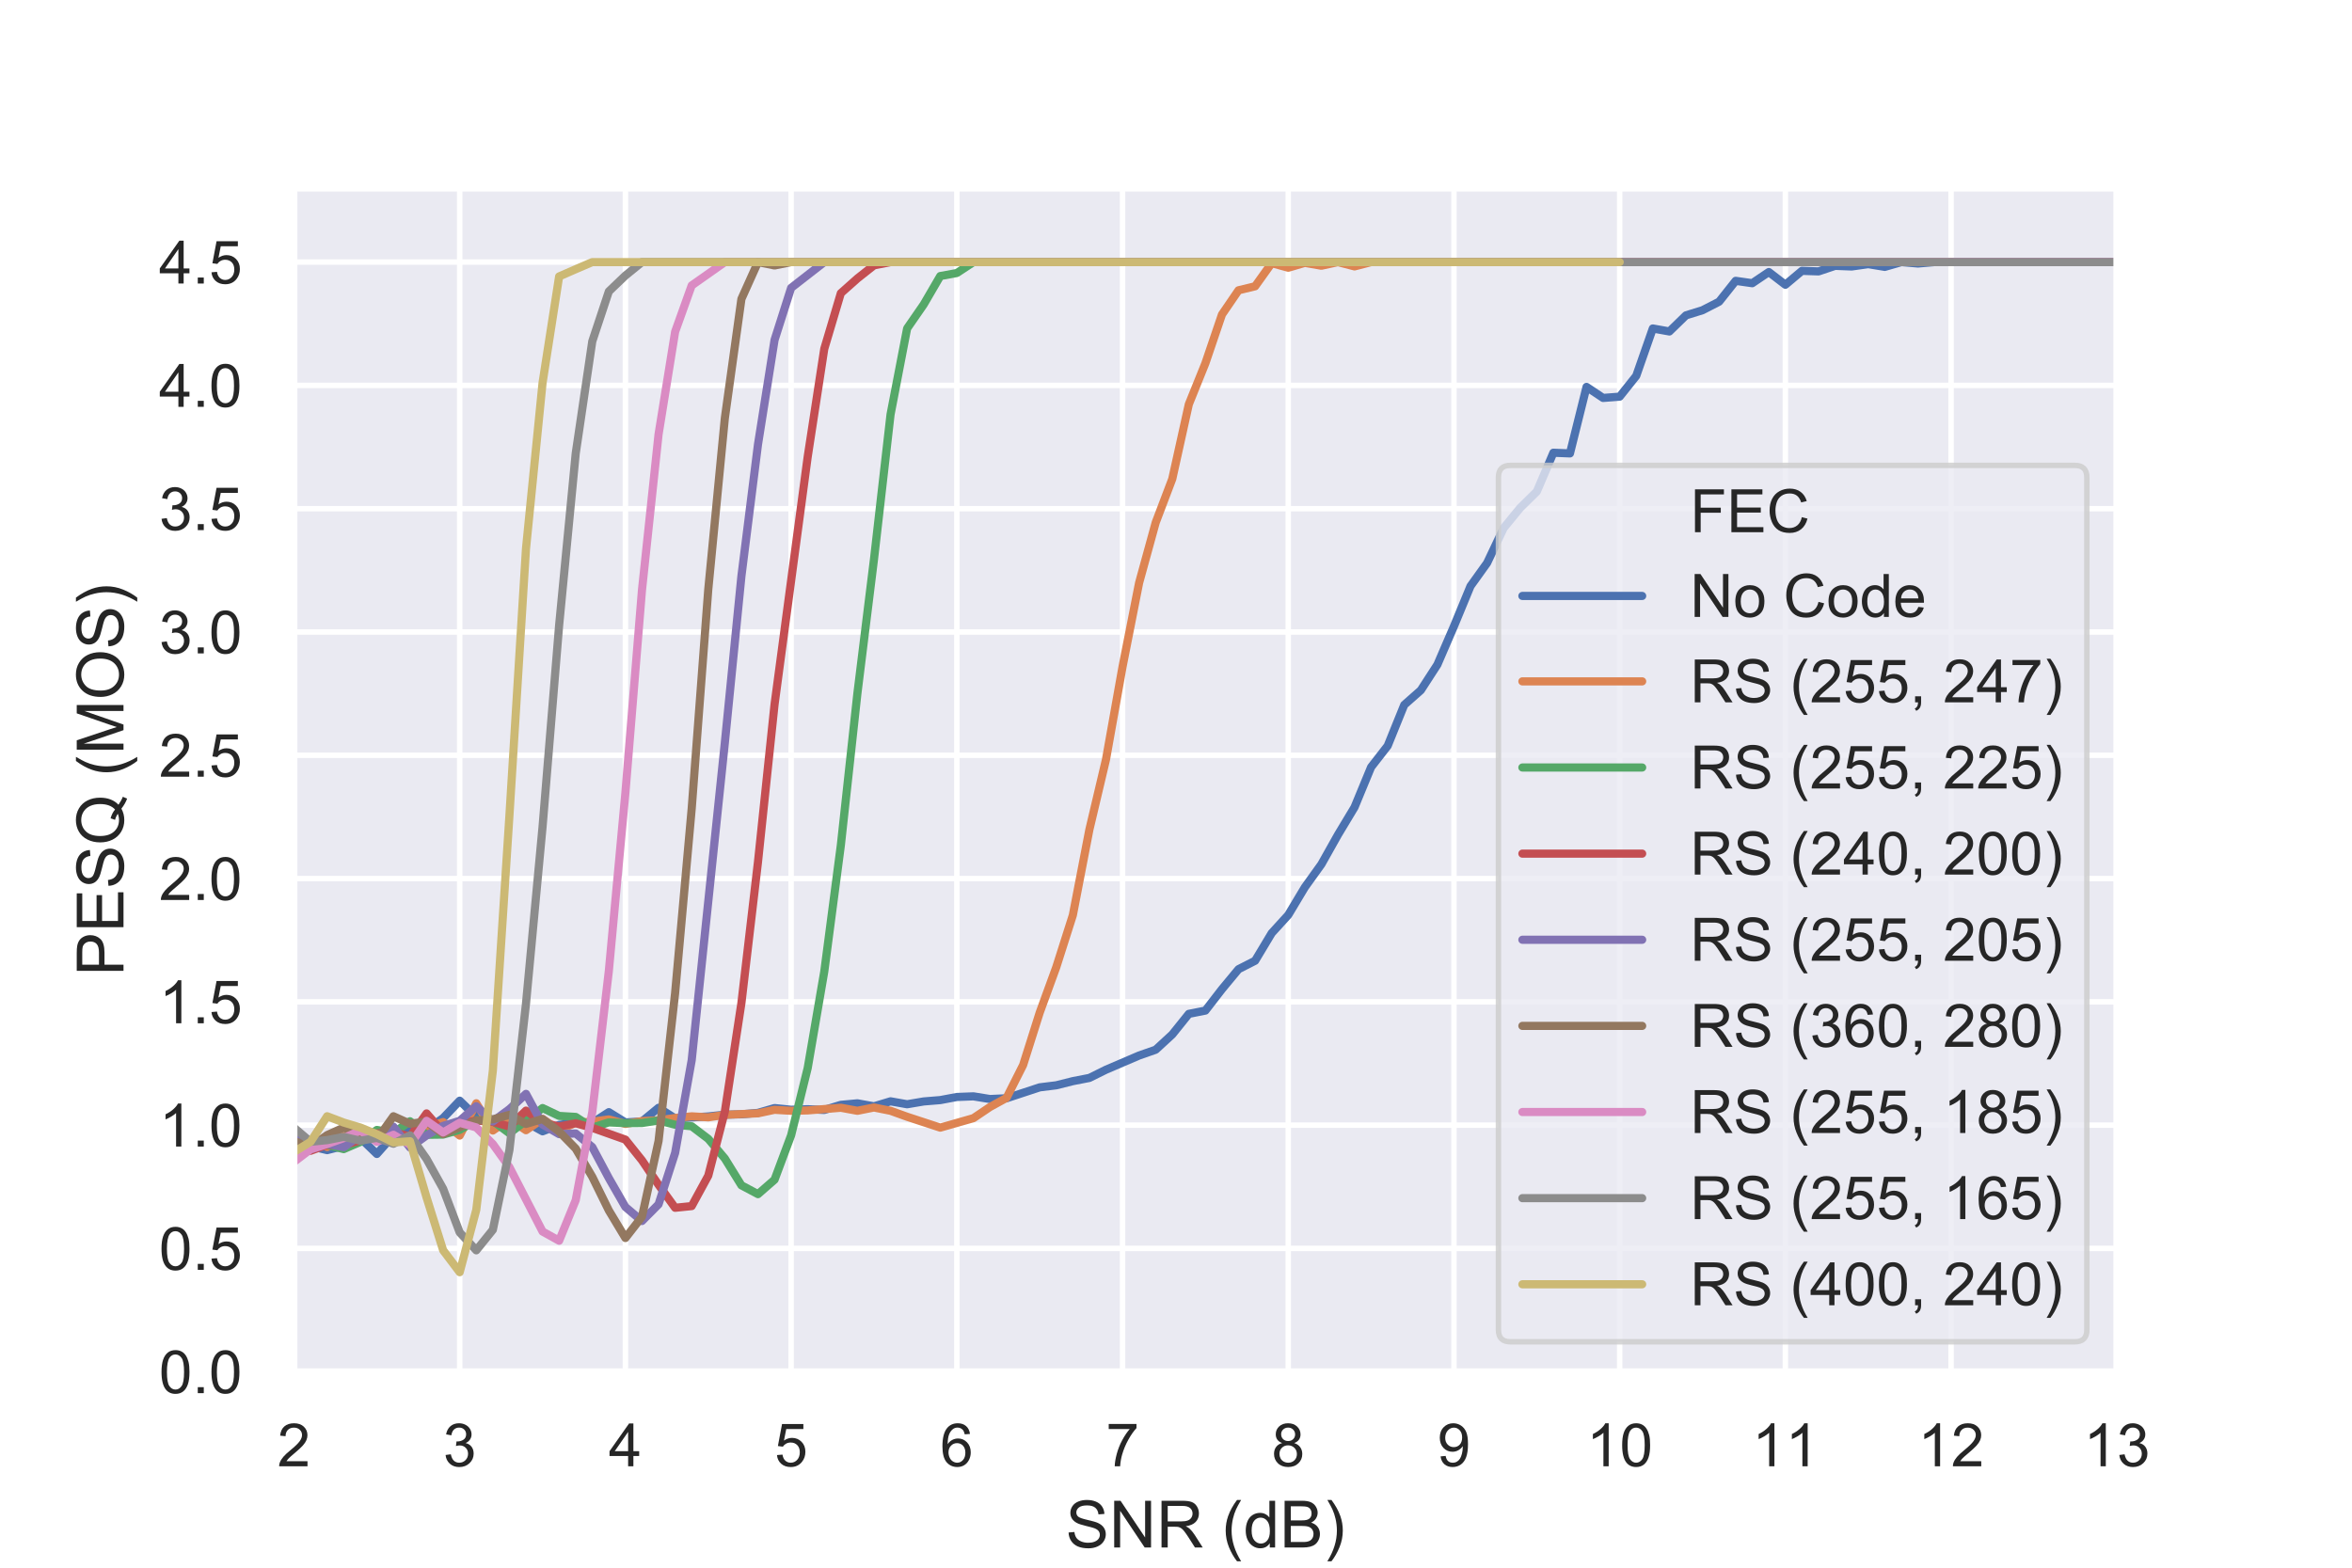 <?xml version="1.0" encoding="utf-8" standalone="no"?>
<!DOCTYPE svg PUBLIC "-//W3C//DTD SVG 1.1//EN"
  "http://www.w3.org/Graphics/SVG/1.1/DTD/svg11.dtd">
<!-- Created with matplotlib (https://matplotlib.org/) -->
<svg height="288pt" version="1.1" viewBox="0 0 432 288" width="432pt" xmlns="http://www.w3.org/2000/svg" xmlns:xlink="http://www.w3.org/1999/xlink">
 <defs>
  <style type="text/css">
*{stroke-linecap:butt;stroke-linejoin:round;white-space:pre;}
  </style>
 </defs>
 <g id="figure_1">
  <g id="patch_1">
   <path d="M 0 288 
L 432 288 
L 432 0 
L 0 0 
z
" style="fill:#ffffff;"/>
  </g>
  <g id="axes_1">
   <g id="patch_2">
    <path d="M 54 252 
L 388.8 252 
L 388.8 34.56 
L 54 34.56 
z
" style="fill:#eaeaf2;"/>
   </g>
   <g id="matplotlib.axis_1">
    <g id="xtick_1">
     <g id="line2d_1">
      <path clip-path="url(#pa2e9dc0fc4)" d="M 54 252 
L 54 34.56 
" style="fill:none;stroke:#ffffff;stroke-linecap:round;"/>
     </g>
     <g id="text_1">
      <!-- 2 -->
      <defs>
       <path d="M 50.344 8.453 
L 50.344 0 
L 3.031 0 
Q 2.938 3.172 4.047 6.109 
Q 5.859 10.938 9.828 15.625 
Q 13.812 20.312 21.344 26.469 
Q 33.016 36.031 37.109 41.625 
Q 41.219 47.219 41.219 52.203 
Q 41.219 57.422 37.469 61 
Q 33.734 64.594 27.734 64.594 
Q 21.391 64.594 17.578 60.781 
Q 13.766 56.984 13.719 50.25 
L 4.688 51.172 
Q 5.609 61.281 11.656 66.578 
Q 17.719 71.875 27.938 71.875 
Q 38.234 71.875 44.234 66.156 
Q 50.25 60.453 50.25 52 
Q 50.25 47.703 48.484 43.547 
Q 46.734 39.406 42.656 34.812 
Q 38.578 30.219 29.109 22.219 
Q 21.188 15.578 18.938 13.203 
Q 16.703 10.844 15.234 8.453 
z
" id="ArialMT-50"/>
      </defs>
      <g style="fill:#262626;" transform="translate(50.941 269.374)scale(0.11 -0.11)">
       <use xlink:href="#ArialMT-50"/>
      </g>
     </g>
    </g>
    <g id="xtick_2">
     <g id="line2d_2">
      <path clip-path="url(#pa2e9dc0fc4)" d="M 84.436 252 
L 84.436 34.56 
" style="fill:none;stroke:#ffffff;stroke-linecap:round;"/>
     </g>
     <g id="text_2">
      <!-- 3 -->
      <defs>
       <path d="M 4.203 18.891 
L 12.984 20.062 
Q 14.5 12.594 18.141 9.297 
Q 21.781 6 27 6 
Q 33.203 6 37.469 10.297 
Q 41.75 14.594 41.75 20.953 
Q 41.75 27 37.797 30.922 
Q 33.844 34.859 27.734 34.859 
Q 25.25 34.859 21.531 33.891 
L 22.516 41.609 
Q 23.391 41.5 23.922 41.5 
Q 29.547 41.5 34.031 44.422 
Q 38.531 47.359 38.531 53.469 
Q 38.531 58.297 35.25 61.469 
Q 31.984 64.656 26.812 64.656 
Q 21.688 64.656 18.266 61.422 
Q 14.844 58.203 13.875 51.766 
L 5.078 53.328 
Q 6.688 62.156 12.391 67.016 
Q 18.109 71.875 26.609 71.875 
Q 32.469 71.875 37.391 69.359 
Q 42.328 66.844 44.938 62.5 
Q 47.562 58.156 47.562 53.266 
Q 47.562 48.641 45.062 44.828 
Q 42.578 41.016 37.703 38.766 
Q 44.047 37.312 47.562 32.688 
Q 51.078 28.078 51.078 21.141 
Q 51.078 11.766 44.234 5.25 
Q 37.406 -1.266 26.953 -1.266 
Q 17.531 -1.266 11.297 4.344 
Q 5.078 9.969 4.203 18.891 
z
" id="ArialMT-51"/>
      </defs>
      <g style="fill:#262626;" transform="translate(81.378 269.374)scale(0.11 -0.11)">
       <use xlink:href="#ArialMT-51"/>
      </g>
     </g>
    </g>
    <g id="xtick_3">
     <g id="line2d_3">
      <path clip-path="url(#pa2e9dc0fc4)" d="M 114.873 252 
L 114.873 34.56 
" style="fill:none;stroke:#ffffff;stroke-linecap:round;"/>
     </g>
     <g id="text_3">
      <!-- 4 -->
      <defs>
       <path d="M 32.328 0 
L 32.328 17.141 
L 1.266 17.141 
L 1.266 25.203 
L 33.938 71.578 
L 41.109 71.578 
L 41.109 25.203 
L 50.781 25.203 
L 50.781 17.141 
L 41.109 17.141 
L 41.109 0 
z
M 32.328 25.203 
L 32.328 57.469 
L 9.906 25.203 
z
" id="ArialMT-52"/>
      </defs>
      <g style="fill:#262626;" transform="translate(111.814 269.374)scale(0.11 -0.11)">
       <use xlink:href="#ArialMT-52"/>
      </g>
     </g>
    </g>
    <g id="xtick_4">
     <g id="line2d_4">
      <path clip-path="url(#pa2e9dc0fc4)" d="M 145.309 252 
L 145.309 34.56 
" style="fill:none;stroke:#ffffff;stroke-linecap:round;"/>
     </g>
     <g id="text_4">
      <!-- 5 -->
      <defs>
       <path d="M 4.156 18.75 
L 13.375 19.531 
Q 14.406 12.797 18.141 9.391 
Q 21.875 6 27.156 6 
Q 33.5 6 37.891 10.781 
Q 42.281 15.578 42.281 23.484 
Q 42.281 31 38.062 35.344 
Q 33.844 39.703 27 39.703 
Q 22.75 39.703 19.328 37.766 
Q 15.922 35.844 13.969 32.766 
L 5.719 33.844 
L 12.641 70.609 
L 48.25 70.609 
L 48.25 62.203 
L 19.672 62.203 
L 15.828 42.969 
Q 22.266 47.469 29.344 47.469 
Q 38.719 47.469 45.156 40.969 
Q 51.609 34.469 51.609 24.266 
Q 51.609 14.547 45.953 7.469 
Q 39.062 -1.219 27.156 -1.219 
Q 17.391 -1.219 11.203 4.25 
Q 5.031 9.719 4.156 18.75 
z
" id="ArialMT-53"/>
      </defs>
      <g style="fill:#262626;" transform="translate(142.251 269.374)scale(0.11 -0.11)">
       <use xlink:href="#ArialMT-53"/>
      </g>
     </g>
    </g>
    <g id="xtick_5">
     <g id="line2d_5">
      <path clip-path="url(#pa2e9dc0fc4)" d="M 175.745 252 
L 175.745 34.56 
" style="fill:none;stroke:#ffffff;stroke-linecap:round;"/>
     </g>
     <g id="text_5">
      <!-- 6 -->
      <defs>
       <path d="M 49.75 54.047 
L 41.016 53.375 
Q 39.844 58.547 37.703 60.891 
Q 34.125 64.656 28.906 64.656 
Q 24.703 64.656 21.531 62.312 
Q 17.391 59.281 14.984 53.469 
Q 12.594 47.656 12.5 36.922 
Q 15.672 41.75 20.266 44.094 
Q 24.859 46.438 29.891 46.438 
Q 38.672 46.438 44.844 39.969 
Q 51.031 33.5 51.031 23.25 
Q 51.031 16.5 48.125 10.719 
Q 45.219 4.938 40.141 1.859 
Q 35.062 -1.219 28.609 -1.219 
Q 17.625 -1.219 10.688 6.859 
Q 3.766 14.938 3.766 33.5 
Q 3.766 54.25 11.422 63.672 
Q 18.109 71.875 29.438 71.875 
Q 37.891 71.875 43.281 67.141 
Q 48.688 62.406 49.75 54.047 
z
M 13.875 23.188 
Q 13.875 18.656 15.797 14.5 
Q 17.719 10.359 21.188 8.172 
Q 24.656 6 28.469 6 
Q 34.031 6 38.031 10.484 
Q 42.047 14.984 42.047 22.703 
Q 42.047 30.125 38.078 34.391 
Q 34.125 38.672 28.125 38.672 
Q 22.172 38.672 18.016 34.391 
Q 13.875 30.125 13.875 23.188 
z
" id="ArialMT-54"/>
      </defs>
      <g style="fill:#262626;" transform="translate(172.687 269.374)scale(0.11 -0.11)">
       <use xlink:href="#ArialMT-54"/>
      </g>
     </g>
    </g>
    <g id="xtick_6">
     <g id="line2d_6">
      <path clip-path="url(#pa2e9dc0fc4)" d="M 206.182 252 
L 206.182 34.56 
" style="fill:none;stroke:#ffffff;stroke-linecap:round;"/>
     </g>
     <g id="text_6">
      <!-- 7 -->
      <defs>
       <path d="M 4.734 62.203 
L 4.734 70.656 
L 51.078 70.656 
L 51.078 63.812 
Q 44.234 56.547 37.516 44.484 
Q 30.812 32.422 27.156 19.672 
Q 24.516 10.688 23.781 0 
L 14.75 0 
Q 14.891 8.453 18.062 20.406 
Q 21.234 32.375 27.172 43.484 
Q 33.109 54.594 39.797 62.203 
z
" id="ArialMT-55"/>
      </defs>
      <g style="fill:#262626;" transform="translate(203.123 269.374)scale(0.11 -0.11)">
       <use xlink:href="#ArialMT-55"/>
      </g>
     </g>
    </g>
    <g id="xtick_7">
     <g id="line2d_7">
      <path clip-path="url(#pa2e9dc0fc4)" d="M 236.618 252 
L 236.618 34.56 
" style="fill:none;stroke:#ffffff;stroke-linecap:round;"/>
     </g>
     <g id="text_7">
      <!-- 8 -->
      <defs>
       <path d="M 17.672 38.812 
Q 12.203 40.828 9.562 44.531 
Q 6.938 48.25 6.938 53.422 
Q 6.938 61.234 12.547 66.547 
Q 18.172 71.875 27.484 71.875 
Q 36.859 71.875 42.578 66.422 
Q 48.297 60.984 48.297 53.172 
Q 48.297 48.188 45.672 44.5 
Q 43.062 40.828 37.75 38.812 
Q 44.344 36.672 47.781 31.875 
Q 51.219 27.094 51.219 20.453 
Q 51.219 11.281 44.719 5.031 
Q 38.234 -1.219 27.641 -1.219 
Q 17.047 -1.219 10.547 5.047 
Q 4.047 11.328 4.047 20.703 
Q 4.047 27.688 7.594 32.391 
Q 11.141 37.109 17.672 38.812 
z
M 15.922 53.719 
Q 15.922 48.641 19.188 45.406 
Q 22.469 42.188 27.688 42.188 
Q 32.766 42.188 36.016 45.375 
Q 39.266 48.578 39.266 53.219 
Q 39.266 58.062 35.906 61.359 
Q 32.562 64.656 27.594 64.656 
Q 22.562 64.656 19.234 61.422 
Q 15.922 58.203 15.922 53.719 
z
M 13.094 20.656 
Q 13.094 16.891 14.875 13.375 
Q 16.656 9.859 20.172 7.922 
Q 23.688 6 27.734 6 
Q 34.031 6 38.125 10.047 
Q 42.234 14.109 42.234 20.359 
Q 42.234 26.703 38.016 30.859 
Q 33.797 35.016 27.438 35.016 
Q 21.234 35.016 17.156 30.906 
Q 13.094 26.812 13.094 20.656 
z
" id="ArialMT-56"/>
      </defs>
      <g style="fill:#262626;" transform="translate(233.56 269.374)scale(0.11 -0.11)">
       <use xlink:href="#ArialMT-56"/>
      </g>
     </g>
    </g>
    <g id="xtick_8">
     <g id="line2d_8">
      <path clip-path="url(#pa2e9dc0fc4)" d="M 267.055 252 
L 267.055 34.56 
" style="fill:none;stroke:#ffffff;stroke-linecap:round;"/>
     </g>
     <g id="text_8">
      <!-- 9 -->
      <defs>
       <path d="M 5.469 16.547 
L 13.922 17.328 
Q 14.984 11.375 18.016 8.688 
Q 21.047 6 25.781 6 
Q 29.828 6 32.875 7.859 
Q 35.938 9.719 37.891 12.812 
Q 39.844 15.922 41.156 21.188 
Q 42.484 26.469 42.484 31.938 
Q 42.484 32.516 42.438 33.688 
Q 39.797 29.5 35.234 26.875 
Q 30.672 24.266 25.344 24.266 
Q 16.453 24.266 10.297 30.703 
Q 4.156 37.156 4.156 47.703 
Q 4.156 58.594 10.578 65.234 
Q 17 71.875 26.656 71.875 
Q 33.641 71.875 39.422 68.109 
Q 45.219 64.359 48.219 57.391 
Q 51.219 50.438 51.219 37.25 
Q 51.219 23.531 48.234 15.406 
Q 45.266 7.281 39.375 3.031 
Q 33.5 -1.219 25.594 -1.219 
Q 17.188 -1.219 11.859 3.438 
Q 6.547 8.109 5.469 16.547 
z
M 41.453 48.141 
Q 41.453 55.719 37.422 60.156 
Q 33.406 64.594 27.734 64.594 
Q 21.875 64.594 17.531 59.812 
Q 13.188 55.031 13.188 47.406 
Q 13.188 40.578 17.312 36.297 
Q 21.438 32.031 27.484 32.031 
Q 33.594 32.031 37.516 36.297 
Q 41.453 40.578 41.453 48.141 
z
" id="ArialMT-57"/>
      </defs>
      <g style="fill:#262626;" transform="translate(263.996 269.374)scale(0.11 -0.11)">
       <use xlink:href="#ArialMT-57"/>
      </g>
     </g>
    </g>
    <g id="xtick_9">
     <g id="line2d_9">
      <path clip-path="url(#pa2e9dc0fc4)" d="M 297.491 252 
L 297.491 34.56 
" style="fill:none;stroke:#ffffff;stroke-linecap:round;"/>
     </g>
     <g id="text_9">
      <!-- 10 -->
      <defs>
       <path d="M 37.25 0 
L 28.469 0 
L 28.469 56 
Q 25.297 52.984 20.141 49.953 
Q 14.984 46.922 10.891 45.406 
L 10.891 53.906 
Q 18.266 57.375 23.781 62.297 
Q 29.297 67.234 31.594 71.875 
L 37.25 71.875 
z
" id="ArialMT-49"/>
       <path d="M 4.156 35.297 
Q 4.156 48 6.766 55.734 
Q 9.375 63.484 14.516 67.672 
Q 19.672 71.875 27.484 71.875 
Q 33.25 71.875 37.594 69.547 
Q 41.938 67.234 44.766 62.859 
Q 47.609 58.5 49.219 52.219 
Q 50.828 45.953 50.828 35.297 
Q 50.828 22.703 48.234 14.969 
Q 45.656 7.234 40.5 3 
Q 35.359 -1.219 27.484 -1.219 
Q 17.141 -1.219 11.234 6.203 
Q 4.156 15.141 4.156 35.297 
z
M 13.188 35.297 
Q 13.188 17.672 17.312 11.828 
Q 21.438 6 27.484 6 
Q 33.547 6 37.672 11.859 
Q 41.797 17.719 41.797 35.297 
Q 41.797 52.984 37.672 58.781 
Q 33.547 64.594 27.391 64.594 
Q 21.344 64.594 17.719 59.469 
Q 13.188 52.938 13.188 35.297 
z
" id="ArialMT-48"/>
      </defs>
      <g style="fill:#262626;" transform="translate(291.374 269.374)scale(0.11 -0.11)">
       <use xlink:href="#ArialMT-49"/>
       <use x="55.615" xlink:href="#ArialMT-48"/>
      </g>
     </g>
    </g>
    <g id="xtick_10">
     <g id="line2d_10">
      <path clip-path="url(#pa2e9dc0fc4)" d="M 327.927 252 
L 327.927 34.56 
" style="fill:none;stroke:#ffffff;stroke-linecap:round;"/>
     </g>
     <g id="text_10">
      <!-- 11 -->
      <g style="fill:#262626;" transform="translate(321.816 269.374)scale(0.11 -0.11)">
       <use xlink:href="#ArialMT-49"/>
       <use x="55.506" xlink:href="#ArialMT-49"/>
      </g>
     </g>
    </g>
    <g id="xtick_11">
     <g id="line2d_11">
      <path clip-path="url(#pa2e9dc0fc4)" d="M 358.364 252 
L 358.364 34.56 
" style="fill:none;stroke:#ffffff;stroke-linecap:round;"/>
     </g>
     <g id="text_11">
      <!-- 12 -->
      <g style="fill:#262626;" transform="translate(352.247 269.374)scale(0.11 -0.11)">
       <use xlink:href="#ArialMT-49"/>
       <use x="55.615" xlink:href="#ArialMT-50"/>
      </g>
     </g>
    </g>
    <g id="xtick_12">
     <g id="line2d_12">
      <path clip-path="url(#pa2e9dc0fc4)" d="M 388.8 252 
L 388.8 34.56 
" style="fill:none;stroke:#ffffff;stroke-linecap:round;"/>
     </g>
     <g id="text_12">
      <!-- 13 -->
      <g style="fill:#262626;" transform="translate(382.683 269.374)scale(0.11 -0.11)">
       <use xlink:href="#ArialMT-49"/>
       <use x="55.615" xlink:href="#ArialMT-51"/>
      </g>
     </g>
    </g>
    <g id="text_13">
     <!-- SNR (dB) -->
     <defs>
      <path d="M 4.5 23 
L 13.422 23.781 
Q 14.062 18.406 16.375 14.969 
Q 18.703 11.531 23.578 9.406 
Q 28.469 7.281 34.578 7.281 
Q 39.984 7.281 44.141 8.891 
Q 48.297 10.5 50.312 13.297 
Q 52.344 16.109 52.344 19.438 
Q 52.344 22.797 50.391 25.312 
Q 48.438 27.828 43.953 29.547 
Q 41.062 30.672 31.203 33.031 
Q 21.344 35.406 17.391 37.5 
Q 12.25 40.188 9.734 44.156 
Q 7.234 48.141 7.234 53.078 
Q 7.234 58.5 10.297 63.203 
Q 13.375 67.922 19.281 70.359 
Q 25.203 72.797 32.422 72.797 
Q 40.375 72.797 46.453 70.234 
Q 52.547 67.672 55.812 62.688 
Q 59.078 57.719 59.328 51.422 
L 50.25 50.734 
Q 49.516 57.516 45.281 60.984 
Q 41.062 64.453 32.812 64.453 
Q 24.219 64.453 20.281 61.297 
Q 16.359 58.156 16.359 53.719 
Q 16.359 49.859 19.141 47.359 
Q 21.875 44.875 33.422 42.266 
Q 44.969 39.656 49.266 37.703 
Q 55.516 34.812 58.484 30.391 
Q 61.469 25.984 61.469 20.219 
Q 61.469 14.5 58.203 9.438 
Q 54.938 4.391 48.797 1.578 
Q 42.672 -1.219 35.016 -1.219 
Q 25.297 -1.219 18.719 1.609 
Q 12.156 4.438 8.422 10.125 
Q 4.688 15.828 4.5 23 
z
" id="ArialMT-83"/>
      <path d="M 7.625 0 
L 7.625 71.578 
L 17.328 71.578 
L 54.938 15.375 
L 54.938 71.578 
L 64.016 71.578 
L 64.016 0 
L 54.297 0 
L 16.703 56.25 
L 16.703 0 
z
" id="ArialMT-78"/>
      <path d="M 7.859 0 
L 7.859 71.578 
L 39.594 71.578 
Q 49.172 71.578 54.141 69.641 
Q 59.125 67.719 62.109 62.828 
Q 65.094 57.953 65.094 52.047 
Q 65.094 44.438 60.156 39.203 
Q 55.219 33.984 44.922 32.562 
Q 48.688 30.766 50.641 29 
Q 54.781 25.203 58.5 19.484 
L 70.953 0 
L 59.031 0 
L 49.562 14.891 
Q 45.406 21.344 42.719 24.75 
Q 40.047 28.172 37.922 29.531 
Q 35.797 30.906 33.594 31.453 
Q 31.984 31.781 28.328 31.781 
L 17.328 31.781 
L 17.328 0 
z
M 17.328 39.984 
L 37.703 39.984 
Q 44.188 39.984 47.844 41.328 
Q 51.516 42.672 53.422 45.625 
Q 55.328 48.578 55.328 52.047 
Q 55.328 57.125 51.641 60.391 
Q 47.953 63.672 39.984 63.672 
L 17.328 63.672 
z
" id="ArialMT-82"/>
      <path id="ArialMT-32"/>
      <path d="M 23.391 -21.047 
Q 16.109 -11.859 11.078 0.438 
Q 6.062 12.75 6.062 25.922 
Q 6.062 37.547 9.812 48.188 
Q 14.203 60.547 23.391 72.797 
L 29.688 72.797 
Q 23.781 62.641 21.875 58.297 
Q 18.891 51.562 17.188 44.234 
Q 15.094 35.109 15.094 25.875 
Q 15.094 2.391 29.688 -21.047 
z
" id="ArialMT-40"/>
      <path d="M 40.234 0 
L 40.234 6.547 
Q 35.297 -1.172 25.734 -1.172 
Q 19.531 -1.172 14.328 2.25 
Q 9.125 5.672 6.266 11.797 
Q 3.422 17.922 3.422 25.875 
Q 3.422 33.641 6 39.969 
Q 8.594 46.297 13.766 49.656 
Q 18.953 53.031 25.344 53.031 
Q 30.031 53.031 33.688 51.047 
Q 37.359 49.078 39.656 45.906 
L 39.656 71.578 
L 48.391 71.578 
L 48.391 0 
z
M 12.453 25.875 
Q 12.453 15.922 16.641 10.984 
Q 20.844 6.062 26.562 6.062 
Q 32.328 6.062 36.344 10.766 
Q 40.375 15.484 40.375 25.141 
Q 40.375 35.797 36.266 40.766 
Q 32.172 45.75 26.172 45.75 
Q 20.312 45.75 16.375 40.969 
Q 12.453 36.188 12.453 25.875 
z
" id="ArialMT-100"/>
      <path d="M 7.328 0 
L 7.328 71.578 
L 34.188 71.578 
Q 42.391 71.578 47.344 69.406 
Q 52.297 67.234 55.094 62.719 
Q 57.906 58.203 57.906 53.266 
Q 57.906 48.688 55.422 44.625 
Q 52.938 40.578 47.906 38.094 
Q 54.391 36.188 57.875 31.594 
Q 61.375 27 61.375 20.75 
Q 61.375 15.719 59.25 11.391 
Q 57.125 7.078 54 4.734 
Q 50.875 2.391 46.156 1.188 
Q 41.453 0 34.625 0 
z
M 16.797 41.5 
L 32.281 41.5 
Q 38.578 41.5 41.312 42.328 
Q 44.922 43.406 46.75 45.891 
Q 48.578 48.391 48.578 52.156 
Q 48.578 55.719 46.875 58.422 
Q 45.172 61.141 41.984 62.141 
Q 38.812 63.141 31.109 63.141 
L 16.797 63.141 
z
M 16.797 8.453 
L 34.625 8.453 
Q 39.203 8.453 41.062 8.797 
Q 44.344 9.375 46.531 10.734 
Q 48.734 12.109 50.141 14.719 
Q 51.562 17.328 51.562 20.75 
Q 51.562 24.75 49.516 27.703 
Q 47.469 30.672 43.828 31.859 
Q 40.188 33.062 33.344 33.062 
L 16.797 33.062 
z
" id="ArialMT-66"/>
      <path d="M 12.359 -21.047 
L 6.062 -21.047 
Q 20.656 2.391 20.656 25.875 
Q 20.656 35.062 18.562 44.094 
Q 16.891 51.422 13.922 58.156 
Q 12.016 62.547 6.062 72.797 
L 12.359 72.797 
Q 21.531 60.547 25.922 48.188 
Q 29.688 37.547 29.688 25.922 
Q 29.688 12.75 24.625 0.438 
Q 19.578 -11.859 12.359 -21.047 
z
" id="ArialMT-41"/>
     </defs>
     <g style="fill:#262626;" transform="translate(195.73 284.295)scale(0.12 -0.12)">
      <use xlink:href="#ArialMT-83"/>
      <use x="66.699" xlink:href="#ArialMT-78"/>
      <use x="138.916" xlink:href="#ArialMT-82"/>
      <use x="211.133" xlink:href="#ArialMT-32"/>
      <use x="238.916" xlink:href="#ArialMT-40"/>
      <use x="272.217" xlink:href="#ArialMT-100"/>
      <use x="327.832" xlink:href="#ArialMT-66"/>
      <use x="394.531" xlink:href="#ArialMT-41"/>
     </g>
    </g>
   </g>
   <g id="matplotlib.axis_2">
    <g id="ytick_1">
     <g id="line2d_13">
      <path clip-path="url(#pa2e9dc0fc4)" d="M 54 252 
L 388.8 252 
" style="fill:none;stroke:#ffffff;stroke-linecap:round;"/>
     </g>
     <g id="text_14">
      <!-- 0.0 -->
      <defs>
       <path d="M 9.078 0 
L 9.078 10.016 
L 19.094 10.016 
L 19.094 0 
z
" id="ArialMT-46"/>
      </defs>
      <g style="fill:#262626;" transform="translate(29.21 255.937)scale(0.11 -0.11)">
       <use xlink:href="#ArialMT-48"/>
       <use x="55.615" xlink:href="#ArialMT-46"/>
       <use x="83.398" xlink:href="#ArialMT-48"/>
      </g>
     </g>
    </g>
    <g id="ytick_2">
     <g id="line2d_14">
      <path clip-path="url(#pa2e9dc0fc4)" d="M 54 229.35 
L 388.8 229.35 
" style="fill:none;stroke:#ffffff;stroke-linecap:round;"/>
     </g>
     <g id="text_15">
      <!-- 0.5 -->
      <g style="fill:#262626;" transform="translate(29.21 233.287)scale(0.11 -0.11)">
       <use xlink:href="#ArialMT-48"/>
       <use x="55.615" xlink:href="#ArialMT-46"/>
       <use x="83.398" xlink:href="#ArialMT-53"/>
      </g>
     </g>
    </g>
    <g id="ytick_3">
     <g id="line2d_15">
      <path clip-path="url(#pa2e9dc0fc4)" d="M 54 206.7 
L 388.8 206.7 
" style="fill:none;stroke:#ffffff;stroke-linecap:round;"/>
     </g>
     <g id="text_16">
      <!-- 1.0 -->
      <g style="fill:#262626;" transform="translate(29.21 210.637)scale(0.11 -0.11)">
       <use xlink:href="#ArialMT-49"/>
       <use x="55.615" xlink:href="#ArialMT-46"/>
       <use x="83.398" xlink:href="#ArialMT-48"/>
      </g>
     </g>
    </g>
    <g id="ytick_4">
     <g id="line2d_16">
      <path clip-path="url(#pa2e9dc0fc4)" d="M 54 184.05 
L 388.8 184.05 
" style="fill:none;stroke:#ffffff;stroke-linecap:round;"/>
     </g>
     <g id="text_17">
      <!-- 1.5 -->
      <g style="fill:#262626;" transform="translate(29.21 187.987)scale(0.11 -0.11)">
       <use xlink:href="#ArialMT-49"/>
       <use x="55.615" xlink:href="#ArialMT-46"/>
       <use x="83.398" xlink:href="#ArialMT-53"/>
      </g>
     </g>
    </g>
    <g id="ytick_5">
     <g id="line2d_17">
      <path clip-path="url(#pa2e9dc0fc4)" d="M 54 161.4 
L 388.8 161.4 
" style="fill:none;stroke:#ffffff;stroke-linecap:round;"/>
     </g>
     <g id="text_18">
      <!-- 2.0 -->
      <g style="fill:#262626;" transform="translate(29.21 165.337)scale(0.11 -0.11)">
       <use xlink:href="#ArialMT-50"/>
       <use x="55.615" xlink:href="#ArialMT-46"/>
       <use x="83.398" xlink:href="#ArialMT-48"/>
      </g>
     </g>
    </g>
    <g id="ytick_6">
     <g id="line2d_18">
      <path clip-path="url(#pa2e9dc0fc4)" d="M 54 138.75 
L 388.8 138.75 
" style="fill:none;stroke:#ffffff;stroke-linecap:round;"/>
     </g>
     <g id="text_19">
      <!-- 2.5 -->
      <g style="fill:#262626;" transform="translate(29.21 142.687)scale(0.11 -0.11)">
       <use xlink:href="#ArialMT-50"/>
       <use x="55.615" xlink:href="#ArialMT-46"/>
       <use x="83.398" xlink:href="#ArialMT-53"/>
      </g>
     </g>
    </g>
    <g id="ytick_7">
     <g id="line2d_19">
      <path clip-path="url(#pa2e9dc0fc4)" d="M 54 116.1 
L 388.8 116.1 
" style="fill:none;stroke:#ffffff;stroke-linecap:round;"/>
     </g>
     <g id="text_20">
      <!-- 3.0 -->
      <g style="fill:#262626;" transform="translate(29.21 120.037)scale(0.11 -0.11)">
       <use xlink:href="#ArialMT-51"/>
       <use x="55.615" xlink:href="#ArialMT-46"/>
       <use x="83.398" xlink:href="#ArialMT-48"/>
      </g>
     </g>
    </g>
    <g id="ytick_8">
     <g id="line2d_20">
      <path clip-path="url(#pa2e9dc0fc4)" d="M 54 93.45 
L 388.8 93.45 
" style="fill:none;stroke:#ffffff;stroke-linecap:round;"/>
     </g>
     <g id="text_21">
      <!-- 3.5 -->
      <g style="fill:#262626;" transform="translate(29.21 97.387)scale(0.11 -0.11)">
       <use xlink:href="#ArialMT-51"/>
       <use x="55.615" xlink:href="#ArialMT-46"/>
       <use x="83.398" xlink:href="#ArialMT-53"/>
      </g>
     </g>
    </g>
    <g id="ytick_9">
     <g id="line2d_21">
      <path clip-path="url(#pa2e9dc0fc4)" d="M 54 70.8 
L 388.8 70.8 
" style="fill:none;stroke:#ffffff;stroke-linecap:round;"/>
     </g>
     <g id="text_22">
      <!-- 4.0 -->
      <g style="fill:#262626;" transform="translate(29.21 74.737)scale(0.11 -0.11)">
       <use xlink:href="#ArialMT-52"/>
       <use x="55.615" xlink:href="#ArialMT-46"/>
       <use x="83.398" xlink:href="#ArialMT-48"/>
      </g>
     </g>
    </g>
    <g id="ytick_10">
     <g id="line2d_22">
      <path clip-path="url(#pa2e9dc0fc4)" d="M 54 48.15 
L 388.8 48.15 
" style="fill:none;stroke:#ffffff;stroke-linecap:round;"/>
     </g>
     <g id="text_23">
      <!-- 4.5 -->
      <g style="fill:#262626;" transform="translate(29.21 52.087)scale(0.11 -0.11)">
       <use xlink:href="#ArialMT-52"/>
       <use x="55.615" xlink:href="#ArialMT-46"/>
       <use x="83.398" xlink:href="#ArialMT-53"/>
      </g>
     </g>
    </g>
    <g id="text_24">
     <!-- PESQ (MOS) -->
     <defs>
      <path d="M 7.719 0 
L 7.719 71.578 
L 34.719 71.578 
Q 41.844 71.578 45.609 70.906 
Q 50.875 70.016 54.438 67.547 
Q 58.016 65.094 60.188 60.641 
Q 62.359 56.203 62.359 50.875 
Q 62.359 41.75 56.547 35.422 
Q 50.734 29.109 35.547 29.109 
L 17.188 29.109 
L 17.188 0 
z
M 17.188 37.547 
L 35.688 37.547 
Q 44.875 37.547 48.734 40.969 
Q 52.594 44.391 52.594 50.594 
Q 52.594 55.078 50.312 58.266 
Q 48.047 61.469 44.344 62.5 
Q 41.938 63.141 35.5 63.141 
L 17.188 63.141 
z
" id="ArialMT-80"/>
      <path d="M 7.906 0 
L 7.906 71.578 
L 59.672 71.578 
L 59.672 63.141 
L 17.391 63.141 
L 17.391 41.219 
L 56.984 41.219 
L 56.984 32.812 
L 17.391 32.812 
L 17.391 8.453 
L 61.328 8.453 
L 61.328 0 
z
" id="ArialMT-69"/>
      <path d="M 61.969 7.672 
Q 68.562 3.125 74.125 1.031 
L 71.344 -5.562 
Q 63.625 -2.781 55.953 3.219 
Q 48 -1.219 38.375 -1.219 
Q 28.656 -1.219 20.75 3.469 
Q 12.844 8.156 8.562 16.641 
Q 4.297 25.141 4.297 35.797 
Q 4.297 46.391 8.594 55.078 
Q 12.891 63.766 20.828 68.312 
Q 28.766 72.859 38.578 72.859 
Q 48.484 72.859 56.438 68.141 
Q 64.406 63.422 68.578 54.953 
Q 72.75 46.484 72.75 35.844 
Q 72.75 27 70.062 19.938 
Q 67.391 12.891 61.969 7.672 
z
M 41.109 19.781 
Q 49.312 17.484 54.641 12.938 
Q 62.984 20.562 62.984 35.844 
Q 62.984 44.531 60.031 51.016 
Q 57.078 57.516 51.391 61.109 
Q 45.703 64.703 38.625 64.703 
Q 28.031 64.703 21.047 57.453 
Q 14.062 50.203 14.062 35.797 
Q 14.062 21.828 20.969 14.359 
Q 27.875 6.891 38.625 6.891 
Q 43.703 6.891 48.188 8.797 
Q 43.75 11.672 38.812 12.891 
z
" id="ArialMT-81"/>
      <path d="M 7.422 0 
L 7.422 71.578 
L 21.688 71.578 
L 38.625 20.906 
Q 40.969 13.812 42.047 10.297 
Q 43.266 14.203 45.844 21.781 
L 62.984 71.578 
L 75.734 71.578 
L 75.734 0 
L 66.609 0 
L 66.609 59.906 
L 45.797 0 
L 37.25 0 
L 16.547 60.938 
L 16.547 0 
z
" id="ArialMT-77"/>
      <path d="M 4.828 34.859 
Q 4.828 52.688 14.391 62.766 
Q 23.969 72.859 39.109 72.859 
Q 49.031 72.859 56.984 68.109 
Q 64.938 63.375 69.109 54.906 
Q 73.297 46.438 73.297 35.688 
Q 73.297 24.812 68.891 16.219 
Q 64.5 7.625 56.438 3.203 
Q 48.391 -1.219 39.062 -1.219 
Q 28.953 -1.219 20.984 3.656 
Q 13.031 8.547 8.922 16.984 
Q 4.828 25.438 4.828 34.859 
z
M 14.594 34.719 
Q 14.594 21.781 21.547 14.328 
Q 28.516 6.891 39.016 6.891 
Q 49.703 6.891 56.609 14.406 
Q 63.531 21.922 63.531 35.75 
Q 63.531 44.484 60.578 51 
Q 57.625 57.516 51.922 61.109 
Q 46.234 64.703 39.156 64.703 
Q 29.109 64.703 21.844 57.781 
Q 14.594 50.875 14.594 34.719 
z
" id="ArialMT-79"/>
     </defs>
     <g style="fill:#262626;" transform="translate(22.684 179.283)rotate(-90)scale(0.12 -0.12)">
      <use xlink:href="#ArialMT-80"/>
      <use x="66.699" xlink:href="#ArialMT-69"/>
      <use x="133.398" xlink:href="#ArialMT-83"/>
      <use x="200.098" xlink:href="#ArialMT-81"/>
      <use x="277.881" xlink:href="#ArialMT-32"/>
      <use x="305.664" xlink:href="#ArialMT-40"/>
      <use x="338.965" xlink:href="#ArialMT-77"/>
      <use x="422.266" xlink:href="#ArialMT-79"/>
      <use x="500.049" xlink:href="#ArialMT-83"/>
      <use x="566.748" xlink:href="#ArialMT-41"/>
     </g>
    </g>
   </g>
   <g id="line2d_23">
    <path clip-path="url(#pa2e9dc0fc4)" d="M -1 212.344 
L -0.785 212.3 
L 2.258 212.684 
L 5.302 211.56 
L 8.345 213.739 
L 11.389 213.165 
L 14.433 212.424 
L 17.476 211.387 
L 20.52 211.355 
L 23.564 212.469 
L 26.607 212.594 
L 29.651 211.727 
L 32.695 209.302 
L 35.738 212.162 
L 38.782 211.613 
L 44.869 211.424 
L 47.913 210.99 
L 50.956 209.255 
L 54 209.982 
L 57.044 210.558 
L 60.087 211.289 
L 63.131 210.519 
L 66.175 209.058 
L 69.218 211.994 
L 72.262 208.56 
L 75.305 207.083 
L 78.349 207.561 
L 81.393 205.4 
L 84.436 202.206 
L 87.48 205.169 
L 90.524 206.356 
L 93.567 205.051 
L 96.611 206.152 
L 99.655 207.831 
L 102.698 206.659 
L 105.742 206.224 
L 108.785 206.283 
L 111.829 204.313 
L 114.873 206.202 
L 117.916 206.016 
L 120.96 203.511 
L 124.004 205.468 
L 130.091 205.101 
L 133.135 204.775 
L 136.178 204.711 
L 139.222 204.444 
L 142.265 203.561 
L 145.309 203.873 
L 148.353 203.774 
L 151.396 203.91 
L 154.44 202.972 
L 157.484 202.691 
L 160.527 203.244 
L 163.571 202.324 
L 166.615 202.863 
L 169.658 202.347 
L 172.702 202.098 
L 175.745 201.527 
L 178.789 201.409 
L 181.833 201.903 
L 184.876 201.762 
L 190.964 199.756 
L 194.007 199.38 
L 197.051 198.618 
L 200.095 198.025 
L 203.138 196.517 
L 209.225 193.907 
L 212.269 192.843 
L 215.313 190.043 
L 218.356 186.256 
L 221.4 185.654 
L 224.444 181.717 
L 227.487 178.048 
L 230.531 176.498 
L 233.575 171.429 
L 236.618 168.086 
L 239.662 163.008 
L 242.705 158.773 
L 245.749 153.355 
L 248.793 148.295 
L 251.836 140.929 
L 254.88 137.015 
L 257.924 129.491 
L 260.967 126.804 
L 264.011 122.102 
L 267.055 115.04 
L 270.098 107.67 
L 273.142 103.425 
L 276.185 97.011 
L 279.229 93.291 
L 282.273 90.297 
L 285.316 83.171 
L 288.36 83.294 
L 291.404 71.076 
L 294.447 73.106 
L 297.491 72.87 
L 300.535 69.047 
L 303.578 60.345 
L 306.622 60.893 
L 309.665 57.935 
L 312.709 56.988 
L 315.753 55.425 
L 318.796 51.593 
L 321.84 52.028 
L 324.884 49.976 
L 327.927 52.313 
L 330.971 49.754 
L 334.015 49.858 
L 337.058 48.839 
L 340.102 48.956 
L 343.145 48.526 
L 346.189 49.029 
L 349.233 48.15 
L 352.276 48.408 
L 355.32 48.15 
L 433 48.15 
L 433 48.15 
" style="fill:none;stroke:#4c72b0;stroke-linecap:round;stroke-width:1.5;"/>
   </g>
   <g id="line2d_24">
    <path clip-path="url(#pa2e9dc0fc4)" d="M -1 213.682 
L -0.785 213.761 
L 2.258 213.504 
L 5.302 211.257 
L 8.345 211.364 
L 11.389 212.564 
L 14.433 211.466 
L 17.476 212.757 
L 20.52 211.943 
L 23.564 212.691 
L 26.607 211.958 
L 29.651 212.544 
L 32.695 212.441 
L 35.738 209.443 
L 38.782 211.298 
L 41.825 211.079 
L 44.869 209.183 
L 47.913 209.59 
L 50.956 208.947 
L 54 211.491 
L 57.044 209.475 
L 60.087 210.726 
L 63.131 208.694 
L 66.175 209.307 
L 69.218 208.508 
L 72.262 207.949 
L 75.305 209.54 
L 78.349 207.143 
L 81.393 206.138 
L 84.436 208.618 
L 87.48 202.682 
L 90.524 207.686 
L 93.567 205.608 
L 96.611 207.633 
L 99.655 205.572 
L 102.698 207.601 
L 105.742 206.265 
L 108.785 206.066 
L 111.829 205.645 
L 114.873 206.474 
L 117.916 205.953 
L 120.96 205.812 
L 124.004 205.391 
L 127.047 205.083 
L 130.091 205.264 
L 133.135 204.811 
L 139.222 204.526 
L 142.265 203.878 
L 145.309 204.064 
L 148.353 203.991 
L 154.44 203.506 
L 157.484 204.064 
L 160.527 203.457 
L 163.571 204.064 
L 166.615 205.16 
L 172.702 207.158 
L 178.789 205.418 
L 181.833 203.366 
L 184.876 201.694 
L 187.92 195.656 
L 190.964 186.03 
L 194.007 177.685 
L 197.051 168.132 
L 200.095 152.39 
L 203.138 139.543 
L 206.182 122.478 
L 209.225 107.067 
L 212.269 96 
L 215.313 87.991 
L 218.356 74.27 
L 221.4 66.728 
L 224.444 57.776 
L 227.487 53.328 
L 230.531 52.594 
L 233.575 48.34 
L 236.618 49.183 
L 239.662 48.286 
L 242.705 48.816 
L 245.749 48.15 
L 248.793 48.943 
L 251.836 48.15 
L 433 48.15 
L 433 48.15 
" style="fill:none;stroke:#dd8452;stroke-linecap:round;stroke-width:1.5;"/>
   </g>
   <g id="line2d_25">
    <path clip-path="url(#pa2e9dc0fc4)" d="M -1 212.87 
L 2.258 213.514 
L 5.302 210.974 
L 8.345 211.033 
L 11.389 212.44 
L 14.433 211.506 
L 17.476 212.347 
L 20.52 212.49 
L 23.564 211.067 
L 26.607 211.906 
L 32.695 211.411 
L 35.738 212.651 
L 38.782 211.75 
L 41.825 211.004 
L 44.869 210.953 
L 47.913 211.421 
L 50.956 212.101 
L 54 211.871 
L 57.044 210.769 
L 60.087 210.345 
L 63.131 211.102 
L 66.175 209.79 
L 69.218 207.583 
L 72.262 208.143 
L 75.305 205.989 
L 78.349 208.476 
L 81.393 208.435 
L 84.436 207.57 
L 87.48 205.785 
L 90.524 205.925 
L 93.567 208.193 
L 99.655 203.561 
L 102.698 205.006 
L 105.742 205.187 
L 108.785 207.16 
L 111.829 206.193 
L 114.873 206.338 
L 117.916 206.31 
L 120.96 205.844 
L 124.004 206.623 
L 127.047 206.907 
L 130.091 209.219 
L 133.135 212.831 
L 136.178 217.755 
L 139.222 219.374 
L 142.265 216.72 
L 145.309 208.565 
L 148.353 196.209 
L 151.396 178.492 
L 154.44 155.294 
L 157.484 127.366 
L 160.527 102.746 
L 163.571 76.141 
L 166.615 60.336 
L 169.658 55.937 
L 172.702 50.714 
L 175.745 50.157 
L 178.789 48.15 
L 433 48.15 
L 433 48.15 
" style="fill:none;stroke:#55a868;stroke-linecap:round;stroke-width:1.5;"/>
   </g>
   <g id="line2d_26">
    <path clip-path="url(#pa2e9dc0fc4)" d="M -1 212.898 
L -0.785 212.988 
L 2.258 211.966 
L 5.302 211.654 
L 8.345 212.498 
L 11.389 212.247 
L 14.433 211.444 
L 20.52 213.062 
L 23.564 211.624 
L 26.607 211.889 
L 29.651 211.499 
L 32.695 213.062 
L 35.738 213.308 
L 38.782 209.39 
L 41.825 210.655 
L 44.869 211.488 
L 47.913 209.896 
L 50.956 210.661 
L 57.044 211.411 
L 60.087 210.307 
L 63.131 210.364 
L 66.175 209.496 
L 69.218 208.22 
L 72.262 207.96 
L 75.305 208.801 
L 78.349 204.544 
L 81.393 208.029 
L 84.436 206.496 
L 87.48 205.848 
L 90.524 206.102 
L 93.567 206.951 
L 96.611 204.032 
L 99.655 206.242 
L 102.698 206.955 
L 105.742 206.356 
L 108.785 207.195 
L 114.873 209.357 
L 117.916 213.165 
L 120.96 217.665 
L 124.004 221.882 
L 127.047 221.57 
L 130.091 215.979 
L 133.135 204.213 
L 136.178 184.267 
L 139.222 158.342 
L 142.265 129.4 
L 148.353 83.91 
L 151.396 64.087 
L 154.44 53.862 
L 157.484 51.153 
L 160.527 48.748 
L 163.571 48.15 
L 433 48.15 
L 433 48.15 
" style="fill:none;stroke:#c44e52;stroke-linecap:round;stroke-width:1.5;"/>
   </g>
   <g id="line2d_27">
    <path clip-path="url(#pa2e9dc0fc4)" d="M -1 210.33 
L -0.785 210.062 
L 2.258 212.549 
L 5.302 212.652 
L 8.345 211.966 
L 11.389 212.789 
L 14.433 213.327 
L 17.476 212.643 
L 20.52 212.553 
L 23.564 211.505 
L 26.607 211.629 
L 29.651 210.781 
L 32.695 210.64 
L 35.738 212.762 
L 38.782 210.517 
L 41.825 212.421 
L 44.869 209.738 
L 47.913 210.936 
L 50.956 208.527 
L 54 208.841 
L 57.044 211.148 
L 60.087 210.127 
L 63.131 210.755 
L 66.175 208.577 
L 69.218 208.692 
L 72.262 206.984 
L 75.305 210.807 
L 78.349 208.592 
L 81.393 206.836 
L 84.436 205.903 
L 87.48 203.225 
L 90.524 206.016 
L 93.567 203.76 
L 96.611 200.956 
L 99.655 206.587 
L 102.698 208.35 
L 105.742 208.23 
L 108.785 210.726 
L 111.829 216.435 
L 114.873 221.739 
L 117.916 224.313 
L 120.96 221.244 
L 124.004 211.795 
L 127.047 194.763 
L 133.135 136.444 
L 136.178 105.849 
L 139.222 81.645 
L 142.265 62.456 
L 145.309 52.888 
L 151.396 48.15 
L 433 48.15 
L 433 48.15 
" style="fill:none;stroke:#8172b3;stroke-linecap:round;stroke-width:1.5;"/>
   </g>
   <g id="line2d_28">
    <path clip-path="url(#pa2e9dc0fc4)" d="M -1 212.785 
L -0.785 212.89 
L 2.258 212.782 
L 5.302 213.188 
L 8.345 212.446 
L 11.389 211.021 
L 14.433 212.329 
L 17.476 212.011 
L 20.52 211.774 
L 23.564 212.141 
L 26.607 212.676 
L 29.651 212.469 
L 32.695 209.61 
L 35.738 211.402 
L 38.782 210.729 
L 41.825 210.005 
L 44.869 210.227 
L 47.913 208.707 
L 50.956 209.09 
L 54 209.624 
L 57.044 210.654 
L 60.087 208.529 
L 63.131 207.16 
L 66.175 208.523 
L 69.218 209.324 
L 72.262 205.069 
L 75.305 206.442 
L 78.349 206.043 
L 81.393 208.348 
L 84.436 207.083 
L 87.48 205.88 
L 90.524 205.626 
L 93.567 204.811 
L 96.611 206.478 
L 99.655 205.567 
L 102.698 207.887 
L 105.742 211.006 
L 108.785 216.195 
L 111.829 222.376 
L 114.873 227.435 
L 117.916 223.522 
L 120.96 209.613 
L 124.004 182.401 
L 127.047 148.544 
L 130.091 108.286 
L 133.135 76.811 
L 136.178 54.927 
L 139.222 48.15 
L 142.265 48.771 
L 145.309 48.15 
L 148.353 48.15 
L 151.396 48.15 
L 154.44 48.15 
L 157.484 48.15 
L 160.527 48.15 
L 163.571 48.15 
L 166.615 48.15 
L 169.658 48.15 
L 172.702 48.15 
L 175.745 48.15 
L 178.789 48.15 
L 181.833 48.15 
L 184.876 48.15 
L 187.92 48.15 
L 190.964 48.15 
L 194.007 48.15 
L 197.051 48.15 
L 200.095 48.15 
L 203.138 48.15 
L 206.182 48.15 
L 209.225 48.15 
L 212.269 48.15 
L 215.313 48.15 
L 218.356 48.15 
L 221.4 48.15 
L 224.444 48.15 
L 227.487 48.15 
L 230.531 48.15 
L 233.575 48.15 
L 236.618 48.15 
L 239.662 48.15 
L 242.705 48.15 
L 245.749 48.15 
L 248.793 48.15 
L 251.836 48.15 
L 254.88 48.15 
L 257.924 48.15 
L 260.967 48.15 
L 264.011 48.15 
L 267.055 48.15 
L 270.098 48.15 
L 273.142 48.15 
L 276.185 48.15 
L 279.229 48.15 
L 282.273 48.15 
L 285.316 48.15 
L 288.36 48.15 
L 291.404 48.15 
L 294.447 48.15 
L 297.491 48.15 
L 300.535 48.15 
L 303.578 48.15 
L 306.622 48.15 
L 309.665 48.15 
L 312.709 48.15 
L 315.753 48.15 
L 318.796 48.15 
L 321.84 48.15 
L 324.884 48.15 
L 327.927 48.15 
L 330.971 48.15 
L 334.015 48.15 
L 337.058 48.15 
L 340.102 48.15 
L 343.145 48.15 
L 346.189 48.15 
L 349.233 48.15 
L 352.276 48.15 
L 355.32 48.15 
L 358.364 48.15 
" style="fill:none;stroke:#937860;stroke-linecap:round;stroke-width:1.5;"/>
   </g>
   <g id="line2d_29">
    <path clip-path="url(#pa2e9dc0fc4)" d="M -1 211.792 
L -0.785 211.83 
L 2.258 207.386 
L 5.302 210.061 
L 8.345 209.111 
L 11.389 212.84 
L 14.433 211.58 
L 17.476 211.101 
L 20.52 213.297 
L 23.564 212.273 
L 26.607 212.348 
L 29.651 212.871 
L 32.695 212.224 
L 35.738 212.965 
L 38.782 210.266 
L 41.825 210.947 
L 44.869 212.245 
L 47.913 211.094 
L 50.956 211.769 
L 54 213.451 
L 57.044 211.137 
L 60.087 210.17 
L 63.131 209.077 
L 66.175 207.706 
L 69.218 209.77 
L 72.262 208.47 
L 75.305 210.297 
L 78.349 205.907 
L 81.393 208.043 
L 84.436 206.27 
L 87.48 207.119 
L 90.524 210.174 
L 93.567 214.425 
L 99.655 226.245 
L 102.698 227.932 
L 105.742 220.488 
L 108.785 204.295 
L 111.829 178.36 
L 114.873 145.604 
L 117.916 108.385 
L 120.96 79.788 
L 124.004 60.938 
L 127.047 52.44 
L 133.135 48.15 
L 433 48.15 
L 433 48.15 
" style="fill:none;stroke:#da8bc3;stroke-linecap:round;stroke-width:1.5;"/>
   </g>
   <g id="line2d_30">
    <path clip-path="url(#pa2e9dc0fc4)" d="M -1 212.428 
L -0.785 212.375 
L 2.258 212.557 
L 5.302 213.053 
L 8.345 212.741 
L 11.389 212.019 
L 14.433 212.547 
L 17.476 210.012 
L 20.52 209.481 
L 23.564 210.382 
L 26.607 210.818 
L 29.651 209.582 
L 32.695 211.558 
L 35.738 209.492 
L 38.782 210.786 
L 44.869 211.692 
L 47.913 207.36 
L 50.956 211.25 
L 54 207.164 
L 57.044 209.761 
L 60.087 209.452 
L 63.131 208.853 
L 66.175 209.559 
L 69.218 209.041 
L 72.262 210.119 
L 75.305 208.581 
L 78.349 212.915 
L 81.393 218.388 
L 84.436 226.415 
L 87.48 229.698 
L 90.524 225.926 
L 93.567 211.271 
L 96.611 184.385 
L 99.655 151.873 
L 102.698 114.877 
L 105.742 83.312 
L 108.785 62.705 
L 111.829 53.532 
L 114.873 50.619 
L 117.916 48.15 
L 433 48.15 
L 433 48.15 
" style="fill:none;stroke:#8c8c8c;stroke-linecap:round;stroke-width:1.5;"/>
   </g>
   <g id="line2d_31">
    <path clip-path="url(#pa2e9dc0fc4)" d="M -1 212.653 
L -0.785 212.537 
L 2.258 211.835 
L 5.302 211.449 
L 8.345 210.135 
L 11.389 212.239 
L 14.433 213.696 
L 17.476 210.653 
L 20.52 212.849 
L 23.564 211.799 
L 26.607 212.425 
L 29.651 212.768 
L 32.695 209.914 
L 35.738 209.133 
L 38.782 212.237 
L 41.825 210.68 
L 44.869 210.062 
L 47.913 209.231 
L 50.956 211.285 
L 54 211.63 
L 57.044 209.758 
L 60.087 205.065 
L 63.131 206.224 
L 66.175 207.133 
L 69.218 208.361 
L 72.262 209.881 
L 75.305 209.664 
L 78.349 219.988 
L 81.393 229.688 
L 84.436 233.717 
L 87.48 222.257 
L 90.524 196.684 
L 93.567 149.835 
L 96.611 100.798 
L 99.655 70.311 
L 102.698 50.786 
L 105.742 49.455 
L 108.785 48.15 
L 111.829 48.15 
L 114.873 48.15 
L 117.916 48.15 
L 120.96 48.15 
L 124.004 48.15 
L 127.047 48.15 
L 130.091 48.15 
L 133.135 48.15 
L 136.178 48.15 
L 139.222 48.15 
L 142.265 48.15 
L 145.309 48.15 
L 148.353 48.15 
L 151.396 48.15 
L 154.44 48.15 
L 157.484 48.15 
L 160.527 48.15 
L 163.571 48.15 
L 166.615 48.15 
L 169.658 48.15 
L 172.702 48.15 
L 175.745 48.15 
L 178.789 48.15 
L 181.833 48.15 
L 184.876 48.15 
L 187.92 48.15 
L 190.964 48.15 
L 194.007 48.15 
L 197.051 48.15 
L 200.095 48.15 
L 203.138 48.15 
L 206.182 48.15 
L 209.225 48.15 
L 212.269 48.15 
L 215.313 48.15 
L 218.356 48.15 
L 221.4 48.15 
L 224.444 48.15 
L 227.487 48.15 
L 230.531 48.15 
L 233.575 48.15 
L 236.618 48.15 
L 239.662 48.15 
L 242.705 48.15 
L 245.749 48.15 
L 248.793 48.15 
L 251.836 48.15 
L 254.88 48.15 
L 257.924 48.15 
L 260.967 48.15 
L 264.011 48.15 
L 267.055 48.15 
L 270.098 48.15 
L 273.142 48.15 
L 276.185 48.15 
L 279.229 48.15 
L 282.273 48.15 
L 285.316 48.15 
L 288.36 48.15 
L 291.404 48.15 
L 294.447 48.15 
L 297.491 48.15 
" style="fill:none;stroke:#ccb974;stroke-linecap:round;stroke-width:1.5;"/>
   </g>
   <g id="line2d_32"/>
   <g id="line2d_33"/>
   <g id="line2d_34"/>
   <g id="line2d_35"/>
   <g id="line2d_36"/>
   <g id="line2d_37"/>
   <g id="line2d_38"/>
   <g id="line2d_39"/>
   <g id="line2d_40"/>
   <g id="line2d_41"/>
   <g id="patch_3">
    <path d="M 54 252 
L 54 34.56 
" style="fill:none;stroke:#ffffff;stroke-linecap:square;stroke-linejoin:miter;stroke-width:1.25;"/>
   </g>
   <g id="patch_4">
    <path d="M 388.8 252 
L 388.8 34.56 
" style="fill:none;stroke:#ffffff;stroke-linecap:square;stroke-linejoin:miter;stroke-width:1.25;"/>
   </g>
   <g id="patch_5">
    <path d="M 54 252 
L 388.8 252 
" style="fill:none;stroke:#ffffff;stroke-linecap:square;stroke-linejoin:miter;stroke-width:1.25;"/>
   </g>
   <g id="patch_6">
    <path d="M 54 34.56 
L 388.8 34.56 
" style="fill:none;stroke:#ffffff;stroke-linecap:square;stroke-linejoin:miter;stroke-width:1.25;"/>
   </g>
   <g id="legend_1">
    <g id="patch_7">
     <path d="M 277.423 246.5 
L 381.1 246.5 
Q 383.3 246.5 383.3 244.3 
L 383.3 87.698 
Q 383.3 85.498 381.1 85.498 
L 277.423 85.498 
Q 275.223 85.498 275.223 87.698 
L 275.223 244.3 
Q 275.223 246.5 277.423 246.5 
z
" style="fill:#eaeaf2;opacity:0.8;stroke:#cccccc;stroke-linejoin:miter;"/>
    </g>
    <g id="line2d_42">
     <path d="M 279.623 93.921 
L 301.623 93.921 
" style="fill:none;"/>
    </g>
    <g id="line2d_43"/>
    <g id="text_25">
     <!-- FEC -->
     <defs>
      <path d="M 8.203 0 
L 8.203 71.578 
L 56.5 71.578 
L 56.5 63.141 
L 17.672 63.141 
L 17.672 40.969 
L 51.266 40.969 
L 51.266 32.516 
L 17.672 32.516 
L 17.672 0 
z
" id="ArialMT-70"/>
      <path d="M 58.797 25.094 
L 68.266 22.703 
Q 65.281 11.031 57.547 4.906 
Q 49.812 -1.219 38.625 -1.219 
Q 27.047 -1.219 19.797 3.484 
Q 12.547 8.203 8.766 17.141 
Q 4.984 26.078 4.984 36.328 
Q 4.984 47.516 9.25 55.828 
Q 13.531 64.156 21.406 68.469 
Q 29.297 72.797 38.766 72.797 
Q 49.516 72.797 56.828 67.328 
Q 64.156 61.859 67.047 51.953 
L 57.719 49.75 
Q 55.219 57.562 50.484 61.125 
Q 45.75 64.703 38.578 64.703 
Q 30.328 64.703 24.781 60.734 
Q 19.234 56.781 16.984 50.109 
Q 14.75 43.453 14.75 36.375 
Q 14.75 27.25 17.406 20.438 
Q 20.062 13.625 25.672 10.25 
Q 31.297 6.891 37.844 6.891 
Q 45.797 6.891 51.312 11.469 
Q 56.844 16.062 58.797 25.094 
z
" id="ArialMT-67"/>
     </defs>
     <g style="fill:#262626;" transform="translate(310.423 97.771)scale(0.11 -0.11)">
      <use xlink:href="#ArialMT-70"/>
      <use x="61.084" xlink:href="#ArialMT-69"/>
      <use x="127.783" xlink:href="#ArialMT-67"/>
     </g>
    </g>
    <g id="line2d_44">
     <path d="M 279.623 109.481 
L 301.623 109.481 
" style="fill:none;stroke:#4c72b0;stroke-linecap:round;stroke-width:1.5;"/>
    </g>
    <g id="line2d_45"/>
    <g id="text_26">
     <!-- No Code -->
     <defs>
      <path d="M 3.328 25.922 
Q 3.328 40.328 11.328 47.266 
Q 18.016 53.031 27.641 53.031 
Q 38.328 53.031 45.109 46.016 
Q 51.906 39.016 51.906 26.656 
Q 51.906 16.656 48.906 10.906 
Q 45.906 5.172 40.156 2 
Q 34.422 -1.172 27.641 -1.172 
Q 16.75 -1.172 10.031 5.812 
Q 3.328 12.797 3.328 25.922 
z
M 12.359 25.922 
Q 12.359 15.969 16.703 11.016 
Q 21.047 6.062 27.641 6.062 
Q 34.188 6.062 38.531 11.031 
Q 42.875 16.016 42.875 26.219 
Q 42.875 35.844 38.5 40.797 
Q 34.125 45.75 27.641 45.75 
Q 21.047 45.75 16.703 40.812 
Q 12.359 35.891 12.359 25.922 
z
" id="ArialMT-111"/>
      <path d="M 42.094 16.703 
L 51.172 15.578 
Q 49.031 7.625 43.219 3.219 
Q 37.406 -1.172 28.375 -1.172 
Q 17 -1.172 10.328 5.828 
Q 3.656 12.844 3.656 25.484 
Q 3.656 38.578 10.391 45.797 
Q 17.141 53.031 27.875 53.031 
Q 38.281 53.031 44.875 45.953 
Q 51.469 38.875 51.469 26.031 
Q 51.469 25.25 51.422 23.688 
L 12.75 23.688 
Q 13.234 15.141 17.578 10.594 
Q 21.922 6.062 28.422 6.062 
Q 33.25 6.062 36.672 8.594 
Q 40.094 11.141 42.094 16.703 
z
M 13.234 30.906 
L 42.188 30.906 
Q 41.609 37.453 38.875 40.719 
Q 34.672 45.797 27.984 45.797 
Q 21.922 45.797 17.797 41.75 
Q 13.672 37.703 13.234 30.906 
z
" id="ArialMT-101"/>
     </defs>
     <g style="fill:#262626;" transform="translate(310.423 113.331)scale(0.11 -0.11)">
      <use xlink:href="#ArialMT-78"/>
      <use x="72.217" xlink:href="#ArialMT-111"/>
      <use x="127.832" xlink:href="#ArialMT-32"/>
      <use x="155.615" xlink:href="#ArialMT-67"/>
      <use x="227.832" xlink:href="#ArialMT-111"/>
      <use x="283.447" xlink:href="#ArialMT-100"/>
      <use x="339.062" xlink:href="#ArialMT-101"/>
     </g>
    </g>
    <g id="line2d_46">
     <path d="M 279.623 125.175 
L 301.623 125.175 
" style="fill:none;stroke:#dd8452;stroke-linecap:round;stroke-width:1.5;"/>
    </g>
    <g id="line2d_47"/>
    <g id="text_27">
     <!-- RS (255, 247) -->
     <defs>
      <path d="M 8.891 0 
L 8.891 10.016 
L 18.891 10.016 
L 18.891 0 
Q 18.891 -5.516 16.938 -8.906 
Q 14.984 -12.312 10.75 -14.156 
L 8.297 -10.406 
Q 11.078 -9.188 12.391 -6.812 
Q 13.719 -4.438 13.875 0 
z
" id="ArialMT-44"/>
     </defs>
     <g style="fill:#262626;" transform="translate(310.423 129.025)scale(0.11 -0.11)">
      <use xlink:href="#ArialMT-82"/>
      <use x="72.217" xlink:href="#ArialMT-83"/>
      <use x="138.916" xlink:href="#ArialMT-32"/>
      <use x="166.699" xlink:href="#ArialMT-40"/>
      <use x="200" xlink:href="#ArialMT-50"/>
      <use x="255.615" xlink:href="#ArialMT-53"/>
      <use x="311.23" xlink:href="#ArialMT-53"/>
      <use x="366.846" xlink:href="#ArialMT-44"/>
      <use x="394.629" xlink:href="#ArialMT-32"/>
      <use x="422.412" xlink:href="#ArialMT-50"/>
      <use x="478.027" xlink:href="#ArialMT-52"/>
      <use x="533.643" xlink:href="#ArialMT-55"/>
      <use x="589.258" xlink:href="#ArialMT-41"/>
     </g>
    </g>
    <g id="line2d_48">
     <path d="M 279.623 140.998 
L 301.623 140.998 
" style="fill:none;stroke:#55a868;stroke-linecap:round;stroke-width:1.5;"/>
    </g>
    <g id="line2d_49"/>
    <g id="text_28">
     <!-- RS (255, 225) -->
     <g style="fill:#262626;" transform="translate(310.423 144.848)scale(0.11 -0.11)">
      <use xlink:href="#ArialMT-82"/>
      <use x="72.217" xlink:href="#ArialMT-83"/>
      <use x="138.916" xlink:href="#ArialMT-32"/>
      <use x="166.699" xlink:href="#ArialMT-40"/>
      <use x="200" xlink:href="#ArialMT-50"/>
      <use x="255.615" xlink:href="#ArialMT-53"/>
      <use x="311.23" xlink:href="#ArialMT-53"/>
      <use x="366.846" xlink:href="#ArialMT-44"/>
      <use x="394.629" xlink:href="#ArialMT-32"/>
      <use x="422.412" xlink:href="#ArialMT-50"/>
      <use x="478.027" xlink:href="#ArialMT-50"/>
      <use x="533.643" xlink:href="#ArialMT-53"/>
      <use x="589.258" xlink:href="#ArialMT-41"/>
     </g>
    </g>
    <g id="line2d_50">
     <path d="M 279.623 156.821 
L 301.623 156.821 
" style="fill:none;stroke:#c44e52;stroke-linecap:round;stroke-width:1.5;"/>
    </g>
    <g id="line2d_51"/>
    <g id="text_29">
     <!-- RS (240, 200) -->
     <g style="fill:#262626;" transform="translate(310.423 160.671)scale(0.11 -0.11)">
      <use xlink:href="#ArialMT-82"/>
      <use x="72.217" xlink:href="#ArialMT-83"/>
      <use x="138.916" xlink:href="#ArialMT-32"/>
      <use x="166.699" xlink:href="#ArialMT-40"/>
      <use x="200" xlink:href="#ArialMT-50"/>
      <use x="255.615" xlink:href="#ArialMT-52"/>
      <use x="311.23" xlink:href="#ArialMT-48"/>
      <use x="366.846" xlink:href="#ArialMT-44"/>
      <use x="394.629" xlink:href="#ArialMT-32"/>
      <use x="422.412" xlink:href="#ArialMT-50"/>
      <use x="478.027" xlink:href="#ArialMT-48"/>
      <use x="533.643" xlink:href="#ArialMT-48"/>
      <use x="589.258" xlink:href="#ArialMT-41"/>
     </g>
    </g>
    <g id="line2d_52">
     <path d="M 279.623 172.644 
L 301.623 172.644 
" style="fill:none;stroke:#8172b3;stroke-linecap:round;stroke-width:1.5;"/>
    </g>
    <g id="line2d_53"/>
    <g id="text_30">
     <!-- RS (255, 205) -->
     <g style="fill:#262626;" transform="translate(310.423 176.494)scale(0.11 -0.11)">
      <use xlink:href="#ArialMT-82"/>
      <use x="72.217" xlink:href="#ArialMT-83"/>
      <use x="138.916" xlink:href="#ArialMT-32"/>
      <use x="166.699" xlink:href="#ArialMT-40"/>
      <use x="200" xlink:href="#ArialMT-50"/>
      <use x="255.615" xlink:href="#ArialMT-53"/>
      <use x="311.23" xlink:href="#ArialMT-53"/>
      <use x="366.846" xlink:href="#ArialMT-44"/>
      <use x="394.629" xlink:href="#ArialMT-32"/>
      <use x="422.412" xlink:href="#ArialMT-50"/>
      <use x="478.027" xlink:href="#ArialMT-48"/>
      <use x="533.643" xlink:href="#ArialMT-53"/>
      <use x="589.258" xlink:href="#ArialMT-41"/>
     </g>
    </g>
    <g id="line2d_54">
     <path d="M 279.623 188.466 
L 301.623 188.466 
" style="fill:none;stroke:#937860;stroke-linecap:round;stroke-width:1.5;"/>
    </g>
    <g id="line2d_55"/>
    <g id="text_31">
     <!-- RS (360, 280) -->
     <g style="fill:#262626;" transform="translate(310.423 192.316)scale(0.11 -0.11)">
      <use xlink:href="#ArialMT-82"/>
      <use x="72.217" xlink:href="#ArialMT-83"/>
      <use x="138.916" xlink:href="#ArialMT-32"/>
      <use x="166.699" xlink:href="#ArialMT-40"/>
      <use x="200" xlink:href="#ArialMT-51"/>
      <use x="255.615" xlink:href="#ArialMT-54"/>
      <use x="311.23" xlink:href="#ArialMT-48"/>
      <use x="366.846" xlink:href="#ArialMT-44"/>
      <use x="394.629" xlink:href="#ArialMT-32"/>
      <use x="422.412" xlink:href="#ArialMT-50"/>
      <use x="478.027" xlink:href="#ArialMT-56"/>
      <use x="533.643" xlink:href="#ArialMT-48"/>
      <use x="589.258" xlink:href="#ArialMT-41"/>
     </g>
    </g>
    <g id="line2d_56">
     <path d="M 279.623 204.289 
L 301.623 204.289 
" style="fill:none;stroke:#da8bc3;stroke-linecap:round;stroke-width:1.5;"/>
    </g>
    <g id="line2d_57"/>
    <g id="text_32">
     <!-- RS (255, 185) -->
     <g style="fill:#262626;" transform="translate(310.423 208.139)scale(0.11 -0.11)">
      <use xlink:href="#ArialMT-82"/>
      <use x="72.217" xlink:href="#ArialMT-83"/>
      <use x="138.916" xlink:href="#ArialMT-32"/>
      <use x="166.699" xlink:href="#ArialMT-40"/>
      <use x="200" xlink:href="#ArialMT-50"/>
      <use x="255.615" xlink:href="#ArialMT-53"/>
      <use x="311.23" xlink:href="#ArialMT-53"/>
      <use x="366.846" xlink:href="#ArialMT-44"/>
      <use x="394.629" xlink:href="#ArialMT-32"/>
      <use x="422.412" xlink:href="#ArialMT-49"/>
      <use x="478.027" xlink:href="#ArialMT-56"/>
      <use x="533.643" xlink:href="#ArialMT-53"/>
      <use x="589.258" xlink:href="#ArialMT-41"/>
     </g>
    </g>
    <g id="line2d_58">
     <path d="M 279.623 220.112 
L 301.623 220.112 
" style="fill:none;stroke:#8c8c8c;stroke-linecap:round;stroke-width:1.5;"/>
    </g>
    <g id="line2d_59"/>
    <g id="text_33">
     <!-- RS (255, 165) -->
     <g style="fill:#262626;" transform="translate(310.423 223.962)scale(0.11 -0.11)">
      <use xlink:href="#ArialMT-82"/>
      <use x="72.217" xlink:href="#ArialMT-83"/>
      <use x="138.916" xlink:href="#ArialMT-32"/>
      <use x="166.699" xlink:href="#ArialMT-40"/>
      <use x="200" xlink:href="#ArialMT-50"/>
      <use x="255.615" xlink:href="#ArialMT-53"/>
      <use x="311.23" xlink:href="#ArialMT-53"/>
      <use x="366.846" xlink:href="#ArialMT-44"/>
      <use x="394.629" xlink:href="#ArialMT-32"/>
      <use x="422.412" xlink:href="#ArialMT-49"/>
      <use x="478.027" xlink:href="#ArialMT-54"/>
      <use x="533.643" xlink:href="#ArialMT-53"/>
      <use x="589.258" xlink:href="#ArialMT-41"/>
     </g>
    </g>
    <g id="line2d_60">
     <path d="M 279.623 235.935 
L 301.623 235.935 
" style="fill:none;stroke:#ccb974;stroke-linecap:round;stroke-width:1.5;"/>
    </g>
    <g id="line2d_61"/>
    <g id="text_34">
     <!-- RS (400, 240) -->
     <g style="fill:#262626;" transform="translate(310.423 239.785)scale(0.11 -0.11)">
      <use xlink:href="#ArialMT-82"/>
      <use x="72.217" xlink:href="#ArialMT-83"/>
      <use x="138.916" xlink:href="#ArialMT-32"/>
      <use x="166.699" xlink:href="#ArialMT-40"/>
      <use x="200" xlink:href="#ArialMT-52"/>
      <use x="255.615" xlink:href="#ArialMT-48"/>
      <use x="311.23" xlink:href="#ArialMT-48"/>
      <use x="366.846" xlink:href="#ArialMT-44"/>
      <use x="394.629" xlink:href="#ArialMT-32"/>
      <use x="422.412" xlink:href="#ArialMT-50"/>
      <use x="478.027" xlink:href="#ArialMT-52"/>
      <use x="533.643" xlink:href="#ArialMT-48"/>
      <use x="589.258" xlink:href="#ArialMT-41"/>
     </g>
    </g>
   </g>
  </g>
 </g>
 <defs>
  <clipPath id="pa2e9dc0fc4">
   <rect height="217.44" width="334.8" x="54" y="34.56"/>
  </clipPath>
 </defs>
</svg>
